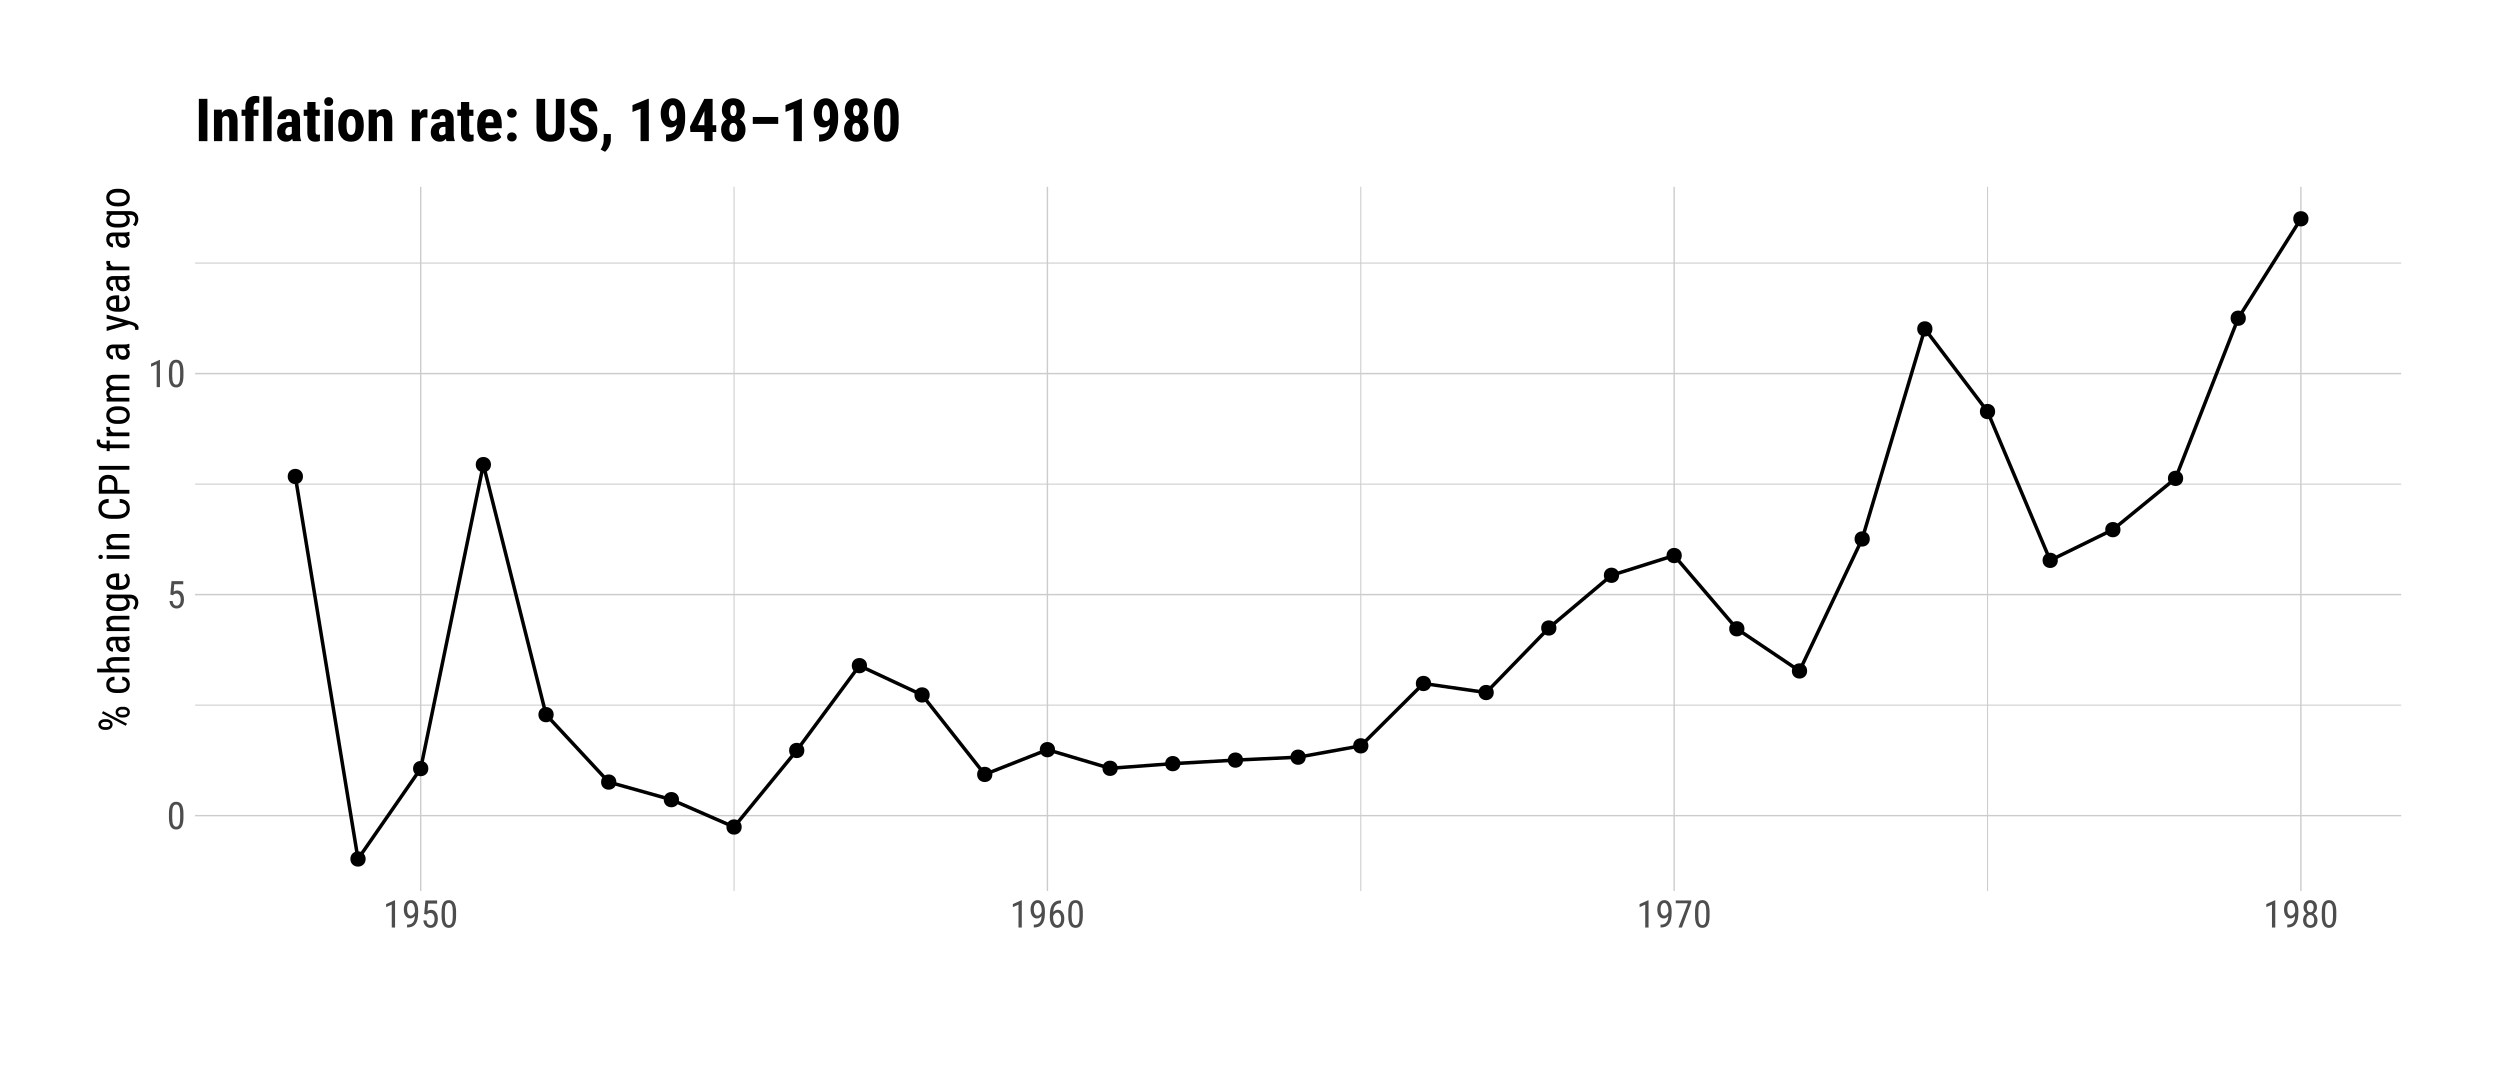 <?xml version="1.0" encoding="UTF-8"?>
<svg xmlns="http://www.w3.org/2000/svg" xmlns:xlink="http://www.w3.org/1999/xlink" width="756pt" height="324pt" viewBox="0 0 756 324" version="1.1">
<defs>
<g>
<symbol overflow="visible" id="glyph0-0">
<path style="stroke:none;" d="M 3.922 0 L 0.578 0 L 0.578 -8.172 L 3.922 -8.172 Z M 3.672 -0.484 L 3.672 -7.688 L 2.375 -4.094 Z M 0.844 -7.641 L 0.844 -0.531 L 2.109 -4.094 Z M 1.031 -0.297 L 3.453 -0.297 L 2.234 -3.703 Z M 2.234 -4.469 L 3.453 -7.875 L 1.031 -7.875 Z M 2.234 -4.469 "/>
</symbol>
<symbol overflow="visible" id="glyph0-1">
<path style="stroke:none;" d="M 5.031 -3.484 C 5.031 -2.273 4.852 -1.375 4.5 -0.781 C 4.145 -0.188 3.594 0.109 2.844 0.109 C 2.113 0.109 1.566 -0.176 1.203 -0.75 C 0.848 -1.32 0.66 -2.18 0.641 -3.328 L 0.641 -4.734 C 0.641 -5.93 0.816 -6.82 1.172 -7.406 C 1.523 -7.988 2.078 -8.281 2.828 -8.281 C 3.566 -8.281 4.113 -8 4.469 -7.438 C 4.82 -6.883 5.008 -6.047 5.031 -4.922 Z M 4.031 -4.906 C 4.031 -5.77 3.93 -6.406 3.734 -6.812 C 3.547 -7.227 3.242 -7.438 2.828 -7.438 C 2.422 -7.438 2.117 -7.234 1.922 -6.828 C 1.734 -6.43 1.641 -5.828 1.641 -5.016 L 1.641 -3.328 C 1.641 -2.461 1.738 -1.812 1.938 -1.375 C 2.133 -0.945 2.438 -0.734 2.844 -0.734 C 3.25 -0.734 3.547 -0.938 3.734 -1.344 C 3.922 -1.75 4.02 -2.375 4.031 -3.219 Z M 4.031 -4.906 "/>
</symbol>
<symbol overflow="visible" id="glyph0-2">
<path style="stroke:none;" d="M 1.062 -4.094 L 1.422 -8.172 L 4.969 -8.172 L 4.969 -7.219 L 2.25 -7.219 L 2.062 -4.984 C 2.395 -5.223 2.758 -5.344 3.156 -5.344 C 3.789 -5.344 4.285 -5.094 4.641 -4.594 C 5.004 -4.102 5.188 -3.441 5.188 -2.609 C 5.188 -1.766 4.988 -1.098 4.594 -0.609 C 4.207 -0.129 3.664 0.109 2.969 0.109 C 2.363 0.109 1.867 -0.086 1.484 -0.484 C 1.098 -0.891 0.875 -1.445 0.812 -2.156 L 1.75 -2.156 C 1.801 -1.688 1.93 -1.332 2.141 -1.094 C 2.359 -0.852 2.633 -0.734 2.969 -0.734 C 3.352 -0.734 3.656 -0.898 3.875 -1.234 C 4.094 -1.566 4.203 -2.02 4.203 -2.594 C 4.203 -3.125 4.082 -3.555 3.844 -3.891 C 3.613 -4.234 3.301 -4.406 2.906 -4.406 C 2.582 -4.406 2.316 -4.32 2.109 -4.156 L 1.859 -3.891 Z M 1.062 -4.094 "/>
</symbol>
<symbol overflow="visible" id="glyph0-3">
<path style="stroke:none;" d="M 3.609 0 L 2.609 0 L 2.609 -6.922 L 0.906 -6.156 L 0.906 -7.094 L 3.453 -8.219 L 3.609 -8.219 Z M 3.609 0 "/>
</symbol>
<symbol overflow="visible" id="glyph0-4">
<path style="stroke:none;" d="M 3.922 -3.5 C 3.523 -2.988 3.062 -2.734 2.531 -2.734 C 1.938 -2.734 1.461 -2.984 1.109 -3.484 C 0.754 -3.984 0.578 -4.641 0.578 -5.453 C 0.578 -6.305 0.77 -6.988 1.156 -7.5 C 1.539 -8.02 2.066 -8.281 2.734 -8.281 C 3.422 -8.281 3.957 -7.984 4.344 -7.391 C 4.727 -6.797 4.922 -5.969 4.922 -4.906 L 4.922 -4.609 C 4.922 -3.703 4.852 -2.969 4.719 -2.406 C 4.582 -1.844 4.379 -1.391 4.109 -1.047 C 3.848 -0.703 3.508 -0.441 3.094 -0.266 C 2.688 -0.086 2.176 0 1.562 0 L 1.562 -0.875 L 1.734 -0.875 C 2.43 -0.883 2.961 -1.098 3.328 -1.516 C 3.691 -1.93 3.891 -2.594 3.922 -3.5 Z M 2.703 -3.594 C 2.941 -3.594 3.176 -3.691 3.406 -3.891 C 3.633 -4.086 3.812 -4.352 3.938 -4.688 L 3.938 -5.125 C 3.938 -5.801 3.816 -6.352 3.578 -6.781 C 3.348 -7.207 3.066 -7.422 2.734 -7.422 C 2.367 -7.422 2.082 -7.242 1.875 -6.891 C 1.664 -6.535 1.562 -6.078 1.562 -5.516 C 1.562 -4.953 1.66 -4.488 1.859 -4.125 C 2.066 -3.77 2.348 -3.594 2.703 -3.594 Z M 2.703 -3.594 "/>
</symbol>
<symbol overflow="visible" id="glyph0-5">
<path style="stroke:none;" d="M 4.109 -8.188 L 4.109 -7.297 L 3.953 -7.297 C 3.285 -7.285 2.766 -7.062 2.391 -6.625 C 2.023 -6.195 1.812 -5.547 1.75 -4.672 C 2.113 -5.129 2.578 -5.359 3.141 -5.359 C 3.742 -5.359 4.223 -5.109 4.578 -4.609 C 4.93 -4.117 5.109 -3.473 5.109 -2.672 C 5.109 -1.805 4.91 -1.125 4.516 -0.625 C 4.129 -0.133 3.609 0.109 2.953 0.109 C 2.285 0.109 1.75 -0.18 1.344 -0.766 C 0.938 -1.359 0.734 -2.141 0.734 -3.109 L 0.734 -3.516 C 0.734 -4.629 0.852 -5.52 1.094 -6.188 C 1.344 -6.852 1.703 -7.348 2.172 -7.672 C 2.648 -8.004 3.242 -8.176 3.953 -8.188 Z M 2.969 -4.5 C 2.707 -4.5 2.461 -4.395 2.234 -4.188 C 2.004 -3.977 1.836 -3.719 1.734 -3.406 L 1.734 -3 C 1.734 -2.332 1.848 -1.789 2.078 -1.375 C 2.316 -0.957 2.609 -0.75 2.953 -0.75 C 3.316 -0.75 3.602 -0.922 3.812 -1.266 C 4.031 -1.609 4.141 -2.055 4.141 -2.609 C 4.141 -3.172 4.031 -3.625 3.812 -3.969 C 3.602 -4.32 3.32 -4.5 2.969 -4.5 Z M 2.969 -4.5 "/>
</symbol>
<symbol overflow="visible" id="glyph0-6">
<path style="stroke:none;" d="M 5.172 -7.594 L 2.359 0 L 1.312 0 L 4.125 -7.328 L 0.484 -7.328 L 0.484 -8.172 L 5.172 -8.172 Z M 5.172 -7.594 "/>
</symbol>
<symbol overflow="visible" id="glyph0-7">
<path style="stroke:none;" d="M 4.859 -6.047 C 4.859 -5.641 4.766 -5.273 4.578 -4.953 C 4.398 -4.629 4.16 -4.379 3.859 -4.203 C 4.223 -4.016 4.504 -3.742 4.703 -3.391 C 4.91 -3.047 5.016 -2.648 5.016 -2.203 C 5.016 -1.504 4.816 -0.941 4.422 -0.516 C 4.023 -0.098 3.492 0.109 2.828 0.109 C 2.172 0.109 1.645 -0.098 1.25 -0.516 C 0.852 -0.941 0.656 -1.504 0.656 -2.203 C 0.656 -2.648 0.754 -3.051 0.953 -3.406 C 1.16 -3.758 1.441 -4.031 1.797 -4.219 C 1.484 -4.395 1.238 -4.641 1.062 -4.953 C 0.883 -5.273 0.797 -5.641 0.797 -6.047 C 0.797 -6.734 0.984 -7.273 1.359 -7.672 C 1.734 -8.078 2.223 -8.281 2.828 -8.281 C 3.441 -8.281 3.93 -8.082 4.297 -7.688 C 4.672 -7.289 4.859 -6.742 4.859 -6.047 Z M 4.031 -2.234 C 4.031 -2.703 3.914 -3.078 3.688 -3.359 C 3.469 -3.641 3.18 -3.781 2.828 -3.781 C 2.461 -3.781 2.172 -3.633 1.953 -3.344 C 1.742 -3.062 1.641 -2.691 1.641 -2.234 C 1.641 -1.754 1.742 -1.383 1.953 -1.125 C 2.16 -0.863 2.453 -0.734 2.828 -0.734 C 3.211 -0.734 3.508 -0.863 3.719 -1.125 C 3.926 -1.383 4.031 -1.754 4.031 -2.234 Z M 3.875 -6.031 C 3.875 -6.445 3.773 -6.785 3.578 -7.047 C 3.391 -7.305 3.141 -7.438 2.828 -7.438 C 2.516 -7.438 2.266 -7.305 2.078 -7.047 C 1.891 -6.785 1.797 -6.445 1.797 -6.031 C 1.797 -5.602 1.891 -5.258 2.078 -5 C 2.273 -4.75 2.523 -4.625 2.828 -4.625 C 3.148 -4.625 3.406 -4.75 3.594 -5 C 3.781 -5.258 3.875 -5.602 3.875 -6.031 Z M 3.875 -6.031 "/>
</symbol>
<symbol overflow="visible" id="glyph1-0">
<path style="stroke:none;" d="M 0 -4.438 L 0 -0.656 L -9.25 -0.656 L -9.25 -4.438 Z M -0.547 -4.141 L -8.703 -4.141 L -4.625 -2.688 Z M -8.641 -0.953 L -0.594 -0.953 L -4.625 -2.375 Z M -0.344 -1.156 L -0.344 -3.906 L -4.188 -2.531 Z M -5.047 -2.531 L -8.906 -3.906 L -8.906 -1.156 Z M -5.047 -2.531 "/>
</symbol>
<symbol overflow="visible" id="glyph1-1">
<path style="stroke:none;" d="M -7.469 -0.672 C -8.02 -0.672 -8.473 -0.82 -8.828 -1.125 C -9.191 -1.426 -9.375 -1.816 -9.375 -2.297 C -9.375 -2.766 -9.195 -3.148 -8.844 -3.453 C -8.488 -3.754 -8.02 -3.906 -7.438 -3.906 L -6.969 -3.906 C -6.414 -3.906 -5.961 -3.754 -5.609 -3.453 C -5.254 -3.16 -5.078 -2.773 -5.078 -2.297 C -5.078 -1.828 -5.254 -1.438 -5.609 -1.125 C -5.961 -0.82 -6.43 -0.672 -7.016 -0.672 Z M -6.969 -1.5 C -6.633 -1.5 -6.363 -1.57 -6.156 -1.719 C -5.945 -1.863 -5.844 -2.055 -5.844 -2.297 C -5.844 -2.535 -5.941 -2.727 -6.141 -2.875 C -6.348 -3.02 -6.633 -3.094 -7 -3.094 L -7.469 -3.094 C -7.812 -3.094 -8.086 -3.016 -8.297 -2.859 C -8.504 -2.711 -8.609 -2.523 -8.609 -2.297 C -8.609 -2.055 -8.5 -1.863 -8.281 -1.719 C -8.07 -1.57 -7.797 -1.5 -7.453 -1.5 Z M -2.266 -4.406 C -2.816 -4.406 -3.27 -4.555 -3.625 -4.859 C -3.988 -5.16 -4.172 -5.547 -4.172 -6.016 C -4.172 -6.492 -3.992 -6.883 -3.641 -7.188 C -3.285 -7.5 -2.812 -7.656 -2.219 -7.656 L -1.766 -7.656 C -1.211 -7.656 -0.754 -7.5 -0.391 -7.188 C -0.035 -6.883 0.141 -6.5 0.141 -6.031 C 0.141 -5.562 -0.035 -5.172 -0.391 -4.859 C -0.754 -4.555 -1.223 -4.406 -1.797 -4.406 Z M -1.766 -5.234 C -1.422 -5.234 -1.145 -5.305 -0.938 -5.453 C -0.727 -5.598 -0.625 -5.789 -0.625 -6.031 C -0.625 -6.27 -0.727 -6.461 -0.938 -6.609 C -1.156 -6.754 -1.441 -6.828 -1.797 -6.828 L -2.266 -6.828 C -2.609 -6.828 -2.883 -6.75 -3.094 -6.594 C -3.301 -6.445 -3.406 -6.258 -3.406 -6.031 C -3.406 -5.789 -3.301 -5.598 -3.094 -5.453 C -2.883 -5.305 -2.602 -5.234 -2.25 -5.234 Z M -0.703 -2.531 L -1.125 -1.922 L -8.344 -5.703 L -7.922 -6.328 Z M -0.703 -2.531 "/>
</symbol>
<symbol overflow="visible" id="glyph1-2">
<path style="stroke:none;" d=""/>
</symbol>
<symbol overflow="visible" id="glyph1-3">
<path style="stroke:none;" d="M -0.828 -3.219 C -0.828 -3.594 -0.941 -3.891 -1.172 -4.109 C -1.41 -4.336 -1.742 -4.461 -2.172 -4.484 L -2.172 -5.547 C -1.504 -5.523 -0.953 -5.289 -0.516 -4.844 C -0.086 -4.406 0.125 -3.863 0.125 -3.219 C 0.125 -2.375 -0.141 -1.727 -0.672 -1.281 C -1.211 -0.832 -2.008 -0.609 -3.062 -0.609 L -3.828 -0.609 C -4.859 -0.609 -5.645 -0.828 -6.188 -1.266 C -6.727 -1.711 -7 -2.363 -7 -3.219 C -7 -3.914 -6.773 -4.473 -6.328 -4.891 C -5.879 -5.305 -5.27 -5.523 -4.5 -5.547 L -4.5 -4.484 C -5.008 -4.461 -5.391 -4.344 -5.641 -4.125 C -5.898 -3.906 -6.031 -3.602 -6.031 -3.219 C -6.031 -2.719 -5.863 -2.348 -5.531 -2.109 C -5.207 -1.867 -4.672 -1.742 -3.922 -1.734 L -3.047 -1.734 C -2.234 -1.734 -1.66 -1.852 -1.328 -2.094 C -0.992 -2.332 -0.828 -2.707 -0.828 -3.219 Z M -0.828 -3.219 "/>
</symbol>
<symbol overflow="visible" id="glyph1-4">
<path style="stroke:none;" d="M -6.156 -1.969 C -6.719 -2.395 -7 -2.938 -7 -3.594 C -7 -4.812 -6.188 -5.43 -4.562 -5.453 L 0 -5.453 L 0 -4.328 L -4.516 -4.328 C -5.047 -4.328 -5.426 -4.238 -5.656 -4.062 C -5.883 -3.883 -6 -3.613 -6 -3.25 C -6 -2.969 -5.906 -2.719 -5.719 -2.5 C -5.531 -2.281 -5.285 -2.102 -4.984 -1.969 L 0 -1.969 L 0 -0.844 L -9.75 -0.844 L -9.75 -1.969 Z M -6.156 -1.969 "/>
</symbol>
<symbol overflow="visible" id="glyph1-5">
<path style="stroke:none;" d="M 0 -4.375 C -0.145 -4.301 -0.395 -4.254 -0.75 -4.234 C -0.164 -3.828 0.125 -3.316 0.125 -2.703 C 0.125 -2.078 -0.047 -1.586 -0.391 -1.234 C -0.742 -0.891 -1.238 -0.719 -1.875 -0.719 C -2.57 -0.719 -3.125 -0.953 -3.531 -1.422 C -3.945 -1.898 -4.16 -2.555 -4.172 -3.391 L -4.172 -4.203 L -4.891 -4.203 C -5.305 -4.203 -5.598 -4.109 -5.766 -3.922 C -5.941 -3.742 -6.031 -3.473 -6.031 -3.109 C -6.031 -2.766 -5.926 -2.488 -5.719 -2.281 C -5.52 -2.07 -5.27 -1.969 -4.969 -1.969 L -4.969 -0.844 C -5.312 -0.844 -5.645 -0.941 -5.969 -1.141 C -6.289 -1.348 -6.539 -1.629 -6.719 -1.984 C -6.906 -2.336 -7 -2.727 -7 -3.156 C -7 -3.863 -6.82 -4.398 -6.469 -4.766 C -6.125 -5.129 -5.613 -5.316 -4.938 -5.328 L -1.484 -5.328 C -0.953 -5.328 -0.492 -5.398 -0.109 -5.547 L 0 -5.547 Z M -0.891 -2.875 C -0.891 -3.145 -0.969 -3.406 -1.125 -3.656 C -1.281 -3.906 -1.469 -4.086 -1.688 -4.203 L -3.328 -4.203 L -3.328 -3.578 C -3.316 -3.047 -3.195 -2.625 -2.969 -2.312 C -2.738 -2 -2.414 -1.844 -2 -1.844 C -1.613 -1.844 -1.332 -1.922 -1.156 -2.078 C -0.977 -2.234 -0.891 -2.5 -0.891 -2.875 Z M -0.891 -2.875 "/>
</symbol>
<symbol overflow="visible" id="glyph1-6">
<path style="stroke:none;" d="M -6.875 -1.891 L -6.125 -1.938 C -6.707 -2.363 -7 -2.914 -7 -3.594 C -7 -4.812 -6.188 -5.43 -4.562 -5.453 L 0 -5.453 L 0 -4.328 L -4.516 -4.328 C -5.047 -4.328 -5.426 -4.238 -5.656 -4.062 C -5.883 -3.883 -6 -3.613 -6 -3.25 C -6 -2.969 -5.906 -2.719 -5.719 -2.5 C -5.531 -2.281 -5.285 -2.102 -4.984 -1.969 L 0 -1.969 L 0 -0.844 L -6.875 -0.844 Z M -6.875 -1.891 "/>
</symbol>
<symbol overflow="visible" id="glyph1-7">
<path style="stroke:none;" d="M -3.75 -0.609 C -4.812 -0.609 -5.617 -0.801 -6.172 -1.188 C -6.723 -1.582 -7 -2.156 -7 -2.906 C -7 -3.602 -6.695 -4.133 -6.094 -4.5 L -6.875 -4.562 L -6.875 -5.578 L 0.062 -5.578 C 0.914 -5.578 1.566 -5.359 2.016 -4.922 C 2.473 -4.484 2.703 -3.875 2.703 -3.094 C 2.703 -2.758 2.617 -2.379 2.453 -1.953 C 2.285 -1.535 2.078 -1.223 1.828 -1.016 L 1.062 -1.469 C 1.52 -1.938 1.75 -2.453 1.75 -3.016 C 1.75 -3.941 1.238 -4.422 0.219 -4.453 L -0.672 -4.453 C -0.141 -4.086 0.125 -3.57 0.125 -2.906 C 0.125 -2.188 -0.141 -1.629 -0.672 -1.234 C -1.211 -0.836 -1.984 -0.629 -2.984 -0.609 Z M -3.109 -1.734 C -2.336 -1.734 -1.77 -1.848 -1.406 -2.078 C -1.039 -2.305 -0.859 -2.676 -0.859 -3.188 C -0.859 -3.75 -1.145 -4.172 -1.719 -4.453 L -5.156 -4.453 C -5.719 -4.16 -6 -3.742 -6 -3.203 C -6 -2.691 -5.816 -2.32 -5.453 -2.094 C -5.086 -1.863 -4.535 -1.742 -3.797 -1.734 Z M -3.109 -1.734 "/>
</symbol>
<symbol overflow="visible" id="glyph1-8">
<path style="stroke:none;" d="M 0.125 -3.297 C 0.125 -2.441 -0.129 -1.785 -0.641 -1.328 C -1.148 -0.867 -1.895 -0.633 -2.875 -0.625 L -3.719 -0.625 C -4.738 -0.625 -5.539 -0.848 -6.125 -1.297 C -6.707 -1.742 -7 -2.367 -7 -3.172 C -7 -3.973 -6.738 -4.57 -6.219 -4.969 C -5.707 -5.363 -4.91 -5.566 -3.828 -5.578 L -3.094 -5.578 L -3.094 -1.75 L -2.938 -1.75 C -2.195 -1.75 -1.66 -1.883 -1.328 -2.156 C -0.992 -2.438 -0.828 -2.836 -0.828 -3.359 C -0.828 -3.691 -0.891 -3.984 -1.016 -4.234 C -1.141 -4.484 -1.336 -4.719 -1.609 -4.938 L -0.906 -5.516 C -0.219 -5.035 0.125 -4.297 0.125 -3.297 Z M -6.031 -3.172 C -6.031 -2.703 -5.867 -2.352 -5.547 -2.125 C -5.234 -1.906 -4.738 -1.781 -4.062 -1.75 L -4.062 -4.453 L -4.219 -4.453 C -4.863 -4.422 -5.328 -4.301 -5.609 -4.094 C -5.891 -3.895 -6.031 -3.586 -6.031 -3.172 Z M -6.031 -3.172 "/>
</symbol>
<symbol overflow="visible" id="glyph1-9">
<path style="stroke:none;" d="M 0 -2.047 L 0 -0.922 L -6.875 -0.922 L -6.875 -2.047 Z M -8.688 -2.141 C -8.5 -2.141 -8.344 -2.086 -8.219 -1.984 C -8.094 -1.879 -8.031 -1.719 -8.031 -1.5 C -8.031 -1.289 -8.094 -1.129 -8.219 -1.016 C -8.344 -0.91 -8.5 -0.859 -8.688 -0.859 C -8.875 -0.859 -9.035 -0.91 -9.172 -1.016 C -9.305 -1.129 -9.375 -1.289 -9.375 -1.5 C -9.375 -1.707 -9.305 -1.863 -9.172 -1.969 C -9.035 -2.082 -8.875 -2.141 -8.688 -2.141 Z M -8.688 -2.141 "/>
</symbol>
<symbol overflow="visible" id="glyph1-10">
<path style="stroke:none;" d="M -2.938 -6.797 C -1.945 -6.742 -1.188 -6.461 -0.656 -5.953 C -0.133 -5.453 0.125 -4.738 0.125 -3.812 C 0.125 -2.883 -0.223 -2.145 -0.922 -1.594 C -1.629 -1.051 -2.586 -0.781 -3.797 -0.781 L -5.469 -0.781 C -6.676 -0.781 -7.629 -1.062 -8.328 -1.625 C -9.023 -2.188 -9.375 -2.953 -9.375 -3.922 C -9.375 -4.816 -9.102 -5.508 -8.562 -6 C -8.031 -6.488 -7.266 -6.754 -6.266 -6.797 L -6.266 -5.625 C -7.023 -5.57 -7.562 -5.41 -7.875 -5.141 C -8.195 -4.867 -8.359 -4.461 -8.359 -3.922 C -8.359 -3.297 -8.113 -2.812 -7.625 -2.469 C -7.133 -2.133 -6.41 -1.969 -5.453 -1.969 L -3.766 -1.969 C -2.828 -1.969 -2.109 -2.125 -1.609 -2.438 C -1.109 -2.75 -0.859 -3.207 -0.859 -3.812 C -0.859 -4.414 -1.008 -4.848 -1.312 -5.109 C -1.613 -5.379 -2.156 -5.551 -2.938 -5.625 Z M -2.938 -6.797 "/>
</symbol>
<symbol overflow="visible" id="glyph1-11">
<path style="stroke:none;" d="M -3.625 -2.156 L 0 -2.156 L 0 -1 L -9.25 -1 L -9.25 -3.938 C -9.25 -4.801 -8.988 -5.477 -8.469 -5.969 C -7.957 -6.457 -7.273 -6.703 -6.422 -6.703 C -5.523 -6.703 -4.836 -6.469 -4.359 -6 C -3.879 -5.531 -3.633 -4.875 -3.625 -4.031 Z M -4.609 -2.156 L -4.609 -3.938 C -4.609 -4.457 -4.766 -4.852 -5.078 -5.125 C -5.391 -5.406 -5.832 -5.547 -6.406 -5.547 C -6.957 -5.547 -7.398 -5.398 -7.734 -5.109 C -8.066 -4.828 -8.234 -4.441 -8.234 -3.953 L -8.234 -2.156 Z M -4.609 -2.156 "/>
</symbol>
<symbol overflow="visible" id="glyph1-12">
<path style="stroke:none;" d="M 0 -2.203 L 0 -1.047 L -9.25 -1.047 L -9.25 -2.203 Z M 0 -2.203 "/>
</symbol>
<symbol overflow="visible" id="glyph1-13">
<path style="stroke:none;" d="M 0 -1.328 L -5.953 -1.328 L -5.953 -0.438 L -6.875 -0.438 L -6.875 -1.328 L -7.656 -1.328 C -8.352 -1.348 -8.898 -1.523 -9.297 -1.859 C -9.691 -2.203 -9.891 -2.688 -9.891 -3.312 C -9.891 -3.531 -9.852 -3.754 -9.781 -3.984 L -8.828 -3.922 C -8.859 -3.766 -8.875 -3.598 -8.875 -3.422 C -8.875 -2.773 -8.422 -2.453 -7.516 -2.453 L -6.875 -2.453 L -6.875 -3.625 L -5.953 -3.625 L -5.953 -2.453 L 0 -2.453 Z M 0 -1.328 "/>
</symbol>
<symbol overflow="visible" id="glyph1-14">
<path style="stroke:none;" d="M -5.812 -3.672 C -5.844 -3.516 -5.859 -3.348 -5.859 -3.172 C -5.859 -2.586 -5.539 -2.188 -4.906 -1.969 L 0 -1.969 L 0 -0.844 L -6.875 -0.844 L -6.875 -1.938 L -6.172 -1.953 C -6.723 -2.254 -7 -2.676 -7 -3.219 C -7 -3.395 -6.969 -3.547 -6.906 -3.672 Z M -5.812 -3.672 "/>
</symbol>
<symbol overflow="visible" id="glyph1-15">
<path style="stroke:none;" d="M -3.75 -0.609 C -4.75 -0.609 -5.539 -0.848 -6.125 -1.328 C -6.707 -1.816 -7 -2.457 -7 -3.25 C -7 -4.039 -6.711 -4.676 -6.141 -5.156 C -5.578 -5.645 -4.805 -5.898 -3.828 -5.922 L -3.109 -5.922 C -2.109 -5.922 -1.316 -5.676 -0.734 -5.188 C -0.16 -4.707 0.125 -4.066 0.125 -3.266 C 0.125 -2.461 -0.156 -1.82 -0.719 -1.344 C -1.281 -0.863 -2.039 -0.617 -3 -0.609 Z M -3.109 -1.734 C -2.398 -1.734 -1.844 -1.867 -1.438 -2.141 C -1.031 -2.422 -0.828 -2.797 -0.828 -3.266 C -0.828 -4.254 -1.547 -4.766 -2.984 -4.797 L -3.75 -4.797 C -4.457 -4.797 -5.016 -4.656 -5.422 -4.375 C -5.828 -4.094 -6.031 -3.719 -6.031 -3.25 C -6.031 -2.789 -5.828 -2.422 -5.422 -2.141 C -5.016 -1.867 -4.461 -1.734 -3.766 -1.734 Z M -3.109 -1.734 "/>
</symbol>
<symbol overflow="visible" id="glyph1-16">
<path style="stroke:none;" d="M -6.875 -1.891 L -6.234 -1.922 C -6.742 -2.336 -7 -2.891 -7 -3.578 C -7 -4.348 -6.664 -4.883 -6 -5.188 C -6.664 -5.613 -7 -6.211 -7 -6.984 C -7 -8.254 -6.207 -8.906 -4.625 -8.938 L 0 -8.938 L 0 -7.812 L -4.516 -7.812 C -5.016 -7.812 -5.383 -7.723 -5.625 -7.547 C -5.875 -7.367 -6 -7.066 -6 -6.641 C -6 -6.305 -5.867 -6.031 -5.609 -5.812 C -5.348 -5.602 -5.016 -5.484 -4.609 -5.453 L 0 -5.453 L 0 -4.328 L -4.578 -4.328 C -5.523 -4.305 -6 -3.914 -6 -3.156 C -6 -2.594 -5.711 -2.195 -5.141 -1.969 L 0 -1.969 L 0 -0.844 L -6.875 -0.844 Z M -6.875 -1.891 "/>
</symbol>
<symbol overflow="visible" id="glyph1-17">
<path style="stroke:none;" d="M -1.859 -2.719 L -6.875 -3.969 L -6.875 -5.156 L 0.969 -2.906 C 1.562 -2.738 2.008 -2.5 2.312 -2.188 C 2.625 -1.883 2.781 -1.535 2.781 -1.141 C 2.781 -0.992 2.742 -0.801 2.672 -0.562 L 1.719 -0.562 L 1.75 -0.812 C 1.75 -1.133 1.672 -1.383 1.516 -1.562 C 1.359 -1.75 1.094 -1.898 0.719 -2.016 L -0.062 -2.234 L -6.875 -0.219 L -6.875 -1.453 Z M -1.859 -2.719 "/>
</symbol>
<symbol overflow="visible" id="glyph2-0">
<path style="stroke:none;" d="M 6.141 0 L 0.922 0 L 0.922 -12.797 L 6.141 -12.797 Z M 5.734 -0.75 L 5.734 -12.047 L 3.734 -6.406 Z M 1.312 -11.969 L 1.312 -0.828 L 3.297 -6.406 Z M 1.609 -0.469 L 5.406 -0.469 L 3.5 -5.797 Z M 3.5 -7 L 5.406 -12.328 L 1.609 -12.328 Z M 3.5 -7 "/>
</symbol>
<symbol overflow="visible" id="glyph2-1">
<path style="stroke:none;" d="M 3.734 0 L 1.141 0 L 1.141 -12.797 L 3.734 -12.797 Z M 3.734 0 "/>
</symbol>
<symbol overflow="visible" id="glyph2-2">
<path style="stroke:none;" d="M 3.188 -9.516 L 3.25 -8.562 C 3.812 -9.312 4.547 -9.688 5.453 -9.688 C 7.086 -9.688 7.93 -8.539 7.984 -6.25 L 7.984 0 L 5.484 0 L 5.484 -6.062 C 5.484 -6.602 5.398 -6.992 5.234 -7.234 C 5.078 -7.484 4.797 -7.609 4.391 -7.609 C 3.941 -7.609 3.594 -7.375 3.344 -6.906 L 3.344 0 L 0.844 0 L 0.844 -9.516 Z M 3.188 -9.516 "/>
</symbol>
<symbol overflow="visible" id="glyph2-3">
<path style="stroke:none;" d="M 1.484 0 L 1.484 -7.641 L 0.328 -7.641 L 0.328 -9.516 L 1.484 -9.516 L 1.484 -10.359 C 1.484 -11.41 1.754 -12.227 2.297 -12.812 C 2.848 -13.395 3.609 -13.688 4.578 -13.688 C 4.867 -13.688 5.242 -13.629 5.703 -13.516 L 5.688 -11.516 C 5.52 -11.578 5.316 -11.609 5.078 -11.609 C 4.336 -11.609 3.969 -11.164 3.969 -10.281 L 3.969 -9.516 L 5.453 -9.516 L 5.453 -7.641 L 3.969 -7.641 L 3.969 0 Z M 1.484 0 "/>
</symbol>
<symbol overflow="visible" id="glyph2-4">
<path style="stroke:none;" d="M 3.516 0 L 1.016 0 L 1.016 -13.5 L 3.516 -13.5 Z M 3.516 0 "/>
</symbol>
<symbol overflow="visible" id="glyph2-5">
<path style="stroke:none;" d="M 5.422 0 C 5.348 -0.145 5.281 -0.391 5.219 -0.734 C 4.77 -0.129 4.164 0.172 3.406 0.172 C 2.602 0.172 1.941 -0.086 1.422 -0.609 C 0.898 -1.141 0.641 -1.82 0.641 -2.656 C 0.641 -3.656 0.957 -4.426 1.594 -4.969 C 2.227 -5.52 3.141 -5.801 4.328 -5.812 L 5.094 -5.812 L 5.094 -6.578 C 5.094 -7.004 5.02 -7.305 4.875 -7.484 C 4.727 -7.66 4.516 -7.75 4.234 -7.75 C 3.609 -7.75 3.297 -7.383 3.297 -6.656 L 0.812 -6.656 C 0.812 -7.531 1.141 -8.254 1.797 -8.828 C 2.453 -9.398 3.285 -9.688 4.297 -9.688 C 5.336 -9.688 6.145 -9.414 6.719 -8.875 C 7.289 -8.332 7.578 -7.555 7.578 -6.547 L 7.578 -2.078 C 7.586 -1.254 7.703 -0.613 7.922 -0.156 L 7.922 0 Z M 3.953 -1.781 C 4.234 -1.781 4.469 -1.832 4.656 -1.938 C 4.852 -2.051 5 -2.188 5.094 -2.344 L 5.094 -4.312 L 4.484 -4.312 C 4.066 -4.312 3.734 -4.176 3.484 -3.906 C 3.242 -3.633 3.125 -3.273 3.125 -2.828 C 3.125 -2.129 3.398 -1.781 3.953 -1.781 Z M 3.953 -1.781 "/>
</symbol>
<symbol overflow="visible" id="glyph2-6">
<path style="stroke:none;" d="M 3.797 -11.844 L 3.797 -9.516 L 5.078 -9.516 L 5.078 -7.641 L 3.797 -7.641 L 3.797 -2.922 C 3.797 -2.547 3.848 -2.285 3.953 -2.141 C 4.055 -2.004 4.254 -1.938 4.547 -1.938 C 4.785 -1.938 4.984 -1.957 5.141 -2 L 5.109 -0.062 C 4.691 0.094 4.238 0.172 3.75 0.172 C 2.145 0.172 1.332 -0.742 1.312 -2.578 L 1.312 -7.641 L 0.219 -7.641 L 0.219 -9.516 L 1.312 -9.516 L 1.312 -11.844 Z M 3.797 -11.844 "/>
</symbol>
<symbol overflow="visible" id="glyph2-7">
<path style="stroke:none;" d="M 3.516 0 L 1.016 0 L 1.016 -9.516 L 3.516 -9.516 Z M 0.906 -11.969 C 0.906 -12.352 1.023 -12.672 1.266 -12.922 C 1.516 -13.172 1.844 -13.297 2.25 -13.297 C 2.664 -13.297 2.992 -13.172 3.234 -12.922 C 3.484 -12.672 3.609 -12.352 3.609 -11.969 C 3.609 -11.594 3.488 -11.273 3.25 -11.016 C 3.008 -10.766 2.68 -10.641 2.266 -10.641 C 1.848 -10.641 1.516 -10.766 1.266 -11.016 C 1.023 -11.273 0.906 -11.594 0.906 -11.969 Z M 0.906 -11.969 "/>
</symbol>
<symbol overflow="visible" id="glyph2-8">
<path style="stroke:none;" d="M 0.609 -5.062 C 0.609 -6.5 0.945 -7.629 1.625 -8.453 C 2.312 -9.273 3.254 -9.688 4.453 -9.688 C 5.672 -9.688 6.617 -9.273 7.297 -8.453 C 7.973 -7.629 8.312 -6.492 8.312 -5.047 L 8.312 -4.438 C 8.312 -2.988 7.973 -1.859 7.297 -1.047 C 6.629 -0.234 5.688 0.172 4.469 0.172 C 3.25 0.172 2.301 -0.234 1.625 -1.047 C 0.945 -1.867 0.609 -3.004 0.609 -4.453 Z M 3.109 -4.438 C 3.109 -2.738 3.562 -1.891 4.469 -1.891 C 5.312 -1.891 5.766 -2.598 5.828 -4.016 L 5.844 -5.062 C 5.844 -5.926 5.719 -6.566 5.469 -6.984 C 5.227 -7.41 4.891 -7.625 4.453 -7.625 C 4.035 -7.625 3.707 -7.41 3.469 -6.984 C 3.227 -6.566 3.109 -5.926 3.109 -5.062 Z M 3.109 -4.438 "/>
</symbol>
<symbol overflow="visible" id="glyph2-9">
<path style="stroke:none;" d=""/>
</symbol>
<symbol overflow="visible" id="glyph2-10">
<path style="stroke:none;" d="M 5.594 -7.109 L 4.766 -7.188 C 4.086 -7.188 3.629 -6.883 3.391 -6.281 L 3.391 0 L 0.891 0 L 0.891 -9.516 L 3.25 -9.516 L 3.312 -8.484 C 3.707 -9.285 4.25 -9.688 4.938 -9.688 C 5.219 -9.688 5.445 -9.648 5.625 -9.578 Z M 5.594 -7.109 "/>
</symbol>
<symbol overflow="visible" id="glyph2-11">
<path style="stroke:none;" d="M 4.75 0.172 C 3.469 0.172 2.469 -0.207 1.75 -0.969 C 1.039 -1.727 0.688 -2.816 0.688 -4.234 L 0.688 -5 C 0.688 -6.5 1.016 -7.656 1.672 -8.469 C 2.328 -9.281 3.266 -9.688 4.484 -9.688 C 5.68 -9.688 6.582 -9.301 7.188 -8.531 C 7.789 -7.77 8.098 -6.641 8.109 -5.141 L 8.109 -3.922 L 3.172 -3.922 C 3.203 -3.211 3.352 -2.695 3.625 -2.375 C 3.906 -2.051 4.332 -1.891 4.906 -1.891 C 5.738 -1.891 6.43 -2.176 6.984 -2.75 L 7.969 -1.234 C 7.656 -0.816 7.207 -0.477 6.625 -0.219 C 6.051 0.039 5.426 0.172 4.75 0.172 Z M 3.188 -5.656 L 5.672 -5.656 L 5.672 -5.891 C 5.66 -6.453 5.566 -6.879 5.391 -7.172 C 5.211 -7.473 4.906 -7.625 4.469 -7.625 C 4.039 -7.625 3.727 -7.469 3.531 -7.156 C 3.332 -6.844 3.219 -6.344 3.188 -5.656 Z M 3.188 -5.656 "/>
</symbol>
<symbol overflow="visible" id="glyph2-12">
<path style="stroke:none;" d="M 1.125 -1.266 C 1.125 -1.66 1.254 -1.988 1.516 -2.25 C 1.785 -2.508 2.133 -2.641 2.562 -2.641 C 2.977 -2.641 3.32 -2.508 3.594 -2.25 C 3.875 -2 4.016 -1.672 4.016 -1.266 C 4.016 -0.859 3.875 -0.531 3.594 -0.281 C 3.32 -0.031 2.977 0.094 2.562 0.094 C 2.145 0.094 1.801 -0.031 1.531 -0.281 C 1.258 -0.531 1.125 -0.859 1.125 -1.266 Z M 1.125 -8.453 C 1.125 -8.848 1.254 -9.176 1.516 -9.438 C 1.785 -9.695 2.133 -9.828 2.562 -9.828 C 2.977 -9.828 3.32 -9.695 3.594 -9.438 C 3.875 -9.188 4.016 -8.859 4.016 -8.453 C 4.016 -8.047 3.875 -7.719 3.594 -7.469 C 3.32 -7.219 2.977 -7.094 2.562 -7.094 C 2.145 -7.094 1.801 -7.219 1.531 -7.469 C 1.258 -7.719 1.125 -8.047 1.125 -8.453 Z M 1.125 -8.453 "/>
</symbol>
<symbol overflow="visible" id="glyph2-13">
<path style="stroke:none;" d="M 9.359 -12.797 L 9.359 -3.938 C 9.336 -2.602 8.969 -1.582 8.25 -0.875 C 7.531 -0.176 6.5 0.172 5.156 0.172 C 3.781 0.172 2.727 -0.18 2 -0.891 C 1.281 -1.609 0.922 -2.645 0.922 -4 L 0.922 -12.797 L 3.531 -12.797 L 3.531 -3.984 C 3.531 -3.266 3.645 -2.75 3.875 -2.438 C 4.113 -2.125 4.539 -1.969 5.156 -1.969 C 5.77 -1.969 6.191 -2.117 6.422 -2.422 C 6.648 -2.734 6.766 -3.242 6.766 -3.953 L 6.766 -12.797 Z M 9.359 -12.797 "/>
</symbol>
<symbol overflow="visible" id="glyph2-14">
<path style="stroke:none;" d="M 6.438 -3.359 C 6.438 -3.879 6.301 -4.27 6.031 -4.531 C 5.77 -4.801 5.285 -5.082 4.578 -5.375 C 3.297 -5.852 2.375 -6.422 1.812 -7.078 C 1.25 -7.734 0.969 -8.504 0.969 -9.391 C 0.969 -10.473 1.348 -11.336 2.109 -11.984 C 2.879 -12.641 3.852 -12.969 5.031 -12.969 C 5.812 -12.969 6.508 -12.801 7.125 -12.469 C 7.738 -12.145 8.211 -11.68 8.547 -11.078 C 8.879 -10.473 9.047 -9.785 9.047 -9.016 L 6.469 -9.016 C 6.469 -9.617 6.336 -10.078 6.078 -10.391 C 5.828 -10.703 5.461 -10.859 4.984 -10.859 C 4.535 -10.859 4.18 -10.723 3.922 -10.453 C 3.672 -10.191 3.547 -9.832 3.547 -9.375 C 3.547 -9.02 3.688 -8.703 3.969 -8.422 C 4.25 -8.141 4.75 -7.848 5.469 -7.547 C 6.719 -7.086 7.625 -6.531 8.188 -5.875 C 8.75 -5.219 9.031 -4.383 9.031 -3.375 C 9.031 -2.258 8.676 -1.391 7.969 -0.766 C 7.258 -0.141 6.297 0.172 5.078 0.172 C 4.254 0.172 3.5 0.004 2.812 -0.328 C 2.133 -0.672 1.602 -1.16 1.219 -1.797 C 0.844 -2.43 0.656 -3.176 0.656 -4.031 L 3.25 -4.031 C 3.25 -3.289 3.391 -2.754 3.672 -2.422 C 3.961 -2.086 4.43 -1.922 5.078 -1.922 C 5.984 -1.922 6.438 -2.398 6.438 -3.359 Z M 6.438 -3.359 "/>
</symbol>
<symbol overflow="visible" id="glyph2-15">
<path style="stroke:none;" d="M 1.641 3.219 L 0.312 2.531 L 0.656 1.906 C 1.031 1.219 1.223 0.52 1.234 -0.188 L 1.234 -2.156 L 3.391 -2.156 L 3.391 -0.391 C 3.379 0.223 3.219 0.863 2.906 1.531 C 2.594 2.207 2.172 2.77 1.641 3.219 Z M 1.641 3.219 "/>
</symbol>
<symbol overflow="visible" id="glyph2-16">
<path style="stroke:none;" d="M 6.312 0 L 3.812 0 L 3.812 -9.781 L 1.375 -8.828 L 1.375 -10.906 L 6.047 -12.812 L 6.312 -12.812 Z M 6.312 0 "/>
</symbol>
<symbol overflow="visible" id="glyph2-17">
<path style="stroke:none;" d="M 5.656 -4.953 C 5.133 -4.41 4.555 -4.141 3.922 -4.141 C 2.953 -4.141 2.188 -4.531 1.625 -5.312 C 1.07 -6.094 0.797 -7.141 0.797 -8.453 C 0.797 -9.297 0.953 -10.066 1.266 -10.766 C 1.578 -11.461 2.016 -12.004 2.578 -12.391 C 3.148 -12.773 3.785 -12.969 4.484 -12.969 C 5.203 -12.969 5.844 -12.754 6.406 -12.328 C 6.969 -11.898 7.406 -11.285 7.719 -10.484 C 8.031 -9.691 8.188 -8.785 8.188 -7.766 L 8.188 -6.859 C 8.188 -4.68 7.707 -2.977 6.75 -1.75 C 5.789 -0.52 4.43 0.102 2.672 0.125 L 2.422 0.125 L 2.422 -2.016 L 2.578 -2.016 C 3.555 -2.016 4.289 -2.266 4.781 -2.766 C 5.27 -3.266 5.562 -3.992 5.656 -4.953 Z M 4.562 -6.094 C 5.039 -6.094 5.422 -6.422 5.703 -7.078 L 5.703 -8.219 C 5.703 -9.051 5.586 -9.707 5.359 -10.188 C 5.129 -10.664 4.832 -10.906 4.469 -10.906 C 4.102 -10.906 3.812 -10.672 3.594 -10.203 C 3.375 -9.734 3.266 -9.156 3.266 -8.469 C 3.266 -7.727 3.379 -7.145 3.609 -6.719 C 3.836 -6.301 4.156 -6.094 4.562 -6.094 Z M 4.562 -6.094 "/>
</symbol>
<symbol overflow="visible" id="glyph2-18">
<path style="stroke:none;" d="M 7.391 -4.828 L 8.484 -4.828 L 8.484 -2.766 L 7.391 -2.766 L 7.391 0 L 4.906 0 L 4.906 -2.766 L 0.672 -2.766 L 0.547 -4.375 L 4.891 -12.797 L 7.391 -12.797 Z M 2.969 -4.828 L 4.906 -4.828 L 4.906 -9.109 L 4.859 -9.016 Z M 2.969 -4.828 "/>
</symbol>
<symbol overflow="visible" id="glyph2-19">
<path style="stroke:none;" d="M 8 -9.391 C 8 -8.773 7.867 -8.223 7.609 -7.734 C 7.348 -7.254 6.984 -6.875 6.516 -6.594 C 7.047 -6.289 7.461 -5.879 7.766 -5.359 C 8.078 -4.836 8.234 -4.219 8.234 -3.5 C 8.234 -2.363 7.906 -1.469 7.25 -0.812 C 6.594 -0.156 5.695 0.172 4.562 0.172 C 3.426 0.172 2.523 -0.156 1.859 -0.812 C 1.191 -1.469 0.859 -2.363 0.859 -3.5 C 0.859 -4.219 1.008 -4.836 1.312 -5.359 C 1.625 -5.891 2.047 -6.301 2.578 -6.594 C 2.109 -6.875 1.738 -7.254 1.469 -7.734 C 1.207 -8.223 1.078 -8.773 1.078 -9.391 C 1.078 -10.516 1.391 -11.391 2.016 -12.016 C 2.648 -12.648 3.492 -12.969 4.547 -12.969 C 5.609 -12.969 6.445 -12.648 7.062 -12.016 C 7.688 -11.379 8 -10.504 8 -9.391 Z M 4.562 -1.891 C 4.938 -1.891 5.223 -2.047 5.422 -2.359 C 5.629 -2.68 5.734 -3.125 5.734 -3.688 C 5.734 -4.258 5.625 -4.707 5.406 -5.031 C 5.195 -5.352 4.906 -5.516 4.531 -5.516 C 4.164 -5.516 3.875 -5.352 3.656 -5.031 C 3.445 -4.707 3.344 -4.258 3.344 -3.688 C 3.344 -3.125 3.445 -2.68 3.656 -2.359 C 3.875 -2.047 4.176 -1.891 4.562 -1.891 Z M 5.531 -9.266 C 5.531 -9.766 5.445 -10.16 5.281 -10.453 C 5.125 -10.754 4.879 -10.906 4.547 -10.906 C 4.223 -10.906 3.977 -10.758 3.812 -10.469 C 3.656 -10.176 3.578 -9.773 3.578 -9.266 C 3.578 -8.766 3.656 -8.359 3.812 -8.047 C 3.977 -7.734 4.223 -7.578 4.547 -7.578 C 4.879 -7.578 5.125 -7.734 5.281 -8.047 C 5.445 -8.359 5.531 -8.766 5.531 -9.266 Z M 5.531 -9.266 "/>
</symbol>
<symbol overflow="visible" id="glyph2-20">
<path style="stroke:none;" d="M 9.016 -5.219 L 1.328 -5.219 L 1.328 -7.312 L 9.016 -7.312 Z M 9.016 -5.219 "/>
</symbol>
<symbol overflow="visible" id="glyph2-21">
<path style="stroke:none;" d="M 8.266 -5.297 C 8.266 -3.523 7.941 -2.172 7.297 -1.234 C 6.66 -0.297 5.75 0.172 4.562 0.172 C 3.383 0.172 2.473 -0.281 1.828 -1.188 C 1.191 -2.102 0.859 -3.41 0.828 -5.109 L 0.828 -7.531 C 0.828 -9.289 1.145 -10.633 1.781 -11.562 C 2.426 -12.5 3.348 -12.969 4.547 -12.969 C 5.742 -12.969 6.66 -12.504 7.297 -11.578 C 7.93 -10.66 8.254 -9.344 8.266 -7.625 Z M 5.781 -7.891 C 5.781 -8.891 5.676 -9.641 5.469 -10.141 C 5.27 -10.648 4.961 -10.906 4.547 -10.906 C 3.754 -10.906 3.344 -9.984 3.312 -8.141 L 3.312 -4.953 C 3.312 -3.922 3.41 -3.148 3.609 -2.641 C 3.816 -2.141 4.133 -1.891 4.562 -1.891 C 4.969 -1.891 5.266 -2.125 5.453 -2.594 C 5.648 -3.07 5.758 -3.797 5.781 -4.766 Z M 5.781 -7.891 "/>
</symbol>
</g>
<clipPath id="clip1">
  <path d="M 58.988 213 L 726.113 213 L 726.113 214 L 58.988 214 Z M 58.988 213 "/>
</clipPath>
<clipPath id="clip2">
  <path d="M 58.988 146 L 726.113 146 L 726.113 147 L 58.988 147 Z M 58.988 146 "/>
</clipPath>
<clipPath id="clip3">
  <path d="M 58.988 79 L 726.113 79 L 726.113 80 L 58.988 80 Z M 58.988 79 "/>
</clipPath>
<clipPath id="clip4">
  <path d="M 221 56.488 L 223 56.488 L 223 269.434 L 221 269.434 Z M 221 56.488 "/>
</clipPath>
<clipPath id="clip5">
  <path d="M 411 56.488 L 412 56.488 L 412 269.434 L 411 269.434 Z M 411 56.488 "/>
</clipPath>
<clipPath id="clip6">
  <path d="M 600 56.488 L 602 56.488 L 602 269.434 L 600 269.434 Z M 600 56.488 "/>
</clipPath>
<clipPath id="clip7">
  <path d="M 58.988 246 L 726.113 246 L 726.113 247 L 58.988 247 Z M 58.988 246 "/>
</clipPath>
<clipPath id="clip8">
  <path d="M 58.988 179 L 726.113 179 L 726.113 181 L 58.988 181 Z M 58.988 179 "/>
</clipPath>
<clipPath id="clip9">
  <path d="M 58.988 112 L 726.113 112 L 726.113 114 L 58.988 114 Z M 58.988 112 "/>
</clipPath>
<clipPath id="clip10">
  <path d="M 127 56.488 L 128 56.488 L 128 269.434 L 127 269.434 Z M 127 56.488 "/>
</clipPath>
<clipPath id="clip11">
  <path d="M 316 56.488 L 317 56.488 L 317 269.434 L 316 269.434 Z M 316 56.488 "/>
</clipPath>
<clipPath id="clip12">
  <path d="M 506 56.488 L 507 56.488 L 507 269.434 L 506 269.434 Z M 506 56.488 "/>
</clipPath>
<clipPath id="clip13">
  <path d="M 695 56.488 L 697 56.488 L 697 269.434 L 695 269.434 Z M 695 56.488 "/>
</clipPath>
</defs>
<g id="surface104">
<rect x="0" y="0" width="756" height="324" style="fill:rgb(100%,100%,100%);fill-opacity:1;stroke:none;"/>
<g clip-path="url(#clip1)" clip-rule="nonzero">
<path style="fill:none;stroke-width:0.32;stroke-linecap:butt;stroke-linejoin:round;stroke:rgb(80%,80%,80%);stroke-opacity:1;stroke-miterlimit:10;" d="M 58.988 213.227 L 726.113 213.227 "/>
</g>
<g clip-path="url(#clip2)" clip-rule="nonzero">
<path style="fill:none;stroke-width:0.32;stroke-linecap:butt;stroke-linejoin:round;stroke:rgb(80%,80%,80%);stroke-opacity:1;stroke-miterlimit:10;" d="M 58.988 146.395 L 726.113 146.395 "/>
</g>
<g clip-path="url(#clip3)" clip-rule="nonzero">
<path style="fill:none;stroke-width:0.32;stroke-linecap:butt;stroke-linejoin:round;stroke:rgb(80%,80%,80%);stroke-opacity:1;stroke-miterlimit:10;" d="M 58.988 79.559 L 726.113 79.559 "/>
</g>
<g clip-path="url(#clip4)" clip-rule="nonzero">
<path style="fill:none;stroke-width:0.32;stroke-linecap:butt;stroke-linejoin:round;stroke:rgb(80%,80%,80%);stroke-opacity:1;stroke-miterlimit:10;" d="M 221.977 269.434 L 221.977 56.488 "/>
</g>
<g clip-path="url(#clip5)" clip-rule="nonzero">
<path style="fill:none;stroke-width:0.32;stroke-linecap:butt;stroke-linejoin:round;stroke:rgb(80%,80%,80%);stroke-opacity:1;stroke-miterlimit:10;" d="M 411.5 269.434 L 411.5 56.488 "/>
</g>
<g clip-path="url(#clip6)" clip-rule="nonzero">
<path style="fill:none;stroke-width:0.32;stroke-linecap:butt;stroke-linejoin:round;stroke:rgb(80%,80%,80%);stroke-opacity:1;stroke-miterlimit:10;" d="M 601.027 269.434 L 601.027 56.488 "/>
</g>
<g clip-path="url(#clip7)" clip-rule="nonzero">
<path style="fill:none;stroke-width:0.427;stroke-linecap:butt;stroke-linejoin:round;stroke:rgb(80%,80%,80%);stroke-opacity:1;stroke-miterlimit:10;" d="M 58.988 246.645 L 726.113 246.645 "/>
</g>
<g clip-path="url(#clip8)" clip-rule="nonzero">
<path style="fill:none;stroke-width:0.427;stroke-linecap:butt;stroke-linejoin:round;stroke:rgb(80%,80%,80%);stroke-opacity:1;stroke-miterlimit:10;" d="M 58.988 179.809 L 726.113 179.809 "/>
</g>
<g clip-path="url(#clip9)" clip-rule="nonzero">
<path style="fill:none;stroke-width:0.427;stroke-linecap:butt;stroke-linejoin:round;stroke:rgb(80%,80%,80%);stroke-opacity:1;stroke-miterlimit:10;" d="M 58.988 112.977 L 726.113 112.977 "/>
</g>
<g clip-path="url(#clip10)" clip-rule="nonzero">
<path style="fill:none;stroke-width:0.427;stroke-linecap:butt;stroke-linejoin:round;stroke:rgb(80%,80%,80%);stroke-opacity:1;stroke-miterlimit:10;" d="M 127.215 269.434 L 127.215 56.488 "/>
</g>
<g clip-path="url(#clip11)" clip-rule="nonzero">
<path style="fill:none;stroke-width:0.427;stroke-linecap:butt;stroke-linejoin:round;stroke:rgb(80%,80%,80%);stroke-opacity:1;stroke-miterlimit:10;" d="M 316.738 269.434 L 316.738 56.488 "/>
</g>
<g clip-path="url(#clip12)" clip-rule="nonzero">
<path style="fill:none;stroke-width:0.427;stroke-linecap:butt;stroke-linejoin:round;stroke:rgb(80%,80%,80%);stroke-opacity:1;stroke-miterlimit:10;" d="M 506.266 269.434 L 506.266 56.488 "/>
</g>
<g clip-path="url(#clip13)" clip-rule="nonzero">
<path style="fill:none;stroke-width:0.427;stroke-linecap:butt;stroke-linejoin:round;stroke:rgb(80%,80%,80%);stroke-opacity:1;stroke-miterlimit:10;" d="M 695.789 269.434 L 695.789 56.488 "/>
</g>
<path style="fill:none;stroke-width:1.067;stroke-linecap:butt;stroke-linejoin:round;stroke:rgb(0%,0%,0%);stroke-opacity:1;stroke-miterlimit:10;" d="M 89.309 144.09 L 108.262 259.754 L 127.215 232.422 L 146.168 140.496 L 165.121 216.109 L 184.074 236.5 L 203.023 241.816 L 221.977 250.086 L 240.93 226.941 L 259.883 201.297 L 278.836 210.152 L 297.789 234.188 L 316.738 226.699 L 335.691 232.336 L 354.645 230.926 L 373.598 229.855 L 392.551 228.973 L 411.5 225.543 L 430.453 206.688 L 449.406 209.426 L 468.359 189.906 L 487.312 173.969 L 506.266 167.996 L 525.215 190.148 L 544.168 202.895 L 563.121 162.984 L 582.074 99.461 L 601.027 124.449 L 619.977 169.453 L 638.93 160.168 L 657.883 144.656 L 676.836 96.227 L 695.789 66.168 "/>
<path style="fill-rule:nonzero;fill:rgb(0%,0%,0%);fill-opacity:1;stroke-width:0.709;stroke-linecap:round;stroke-linejoin:round;stroke:rgb(0%,0%,0%);stroke-opacity:1;stroke-miterlimit:10;" d="M 91.266 144.09 C 91.266 146.695 87.355 146.695 87.355 144.09 C 87.355 141.484 91.266 141.484 91.266 144.09 "/>
<path style="fill-rule:nonzero;fill:rgb(0%,0%,0%);fill-opacity:1;stroke-width:0.709;stroke-linecap:round;stroke-linejoin:round;stroke:rgb(0%,0%,0%);stroke-opacity:1;stroke-miterlimit:10;" d="M 110.219 259.754 C 110.219 262.363 106.309 262.363 106.309 259.754 C 106.309 257.148 110.219 257.148 110.219 259.754 "/>
<path style="fill-rule:nonzero;fill:rgb(0%,0%,0%);fill-opacity:1;stroke-width:0.709;stroke-linecap:round;stroke-linejoin:round;stroke:rgb(0%,0%,0%);stroke-opacity:1;stroke-miterlimit:10;" d="M 129.172 232.422 C 129.172 235.027 125.262 235.027 125.262 232.422 C 125.262 229.816 129.172 229.816 129.172 232.422 "/>
<path style="fill-rule:nonzero;fill:rgb(0%,0%,0%);fill-opacity:1;stroke-width:0.709;stroke-linecap:round;stroke-linejoin:round;stroke:rgb(0%,0%,0%);stroke-opacity:1;stroke-miterlimit:10;" d="M 148.121 140.496 C 148.121 143.102 144.215 143.102 144.215 140.496 C 144.215 137.891 148.121 137.891 148.121 140.496 "/>
<path style="fill-rule:nonzero;fill:rgb(0%,0%,0%);fill-opacity:1;stroke-width:0.709;stroke-linecap:round;stroke-linejoin:round;stroke:rgb(0%,0%,0%);stroke-opacity:1;stroke-miterlimit:10;" d="M 167.074 216.109 C 167.074 218.715 163.164 218.715 163.164 216.109 C 163.164 213.504 167.074 213.504 167.074 216.109 "/>
<path style="fill-rule:nonzero;fill:rgb(0%,0%,0%);fill-opacity:1;stroke-width:0.709;stroke-linecap:round;stroke-linejoin:round;stroke:rgb(0%,0%,0%);stroke-opacity:1;stroke-miterlimit:10;" d="M 186.027 236.5 C 186.027 239.105 182.117 239.105 182.117 236.5 C 182.117 233.891 186.027 233.891 186.027 236.5 "/>
<path style="fill-rule:nonzero;fill:rgb(0%,0%,0%);fill-opacity:1;stroke-width:0.709;stroke-linecap:round;stroke-linejoin:round;stroke:rgb(0%,0%,0%);stroke-opacity:1;stroke-miterlimit:10;" d="M 204.98 241.816 C 204.98 244.426 201.07 244.426 201.07 241.816 C 201.07 239.211 204.98 239.211 204.98 241.816 "/>
<path style="fill-rule:nonzero;fill:rgb(0%,0%,0%);fill-opacity:1;stroke-width:0.709;stroke-linecap:round;stroke-linejoin:round;stroke:rgb(0%,0%,0%);stroke-opacity:1;stroke-miterlimit:10;" d="M 223.934 250.086 C 223.934 252.691 220.023 252.691 220.023 250.086 C 220.023 247.48 223.934 247.48 223.934 250.086 "/>
<path style="fill-rule:nonzero;fill:rgb(0%,0%,0%);fill-opacity:1;stroke-width:0.709;stroke-linecap:round;stroke-linejoin:round;stroke:rgb(0%,0%,0%);stroke-opacity:1;stroke-miterlimit:10;" d="M 242.883 226.941 C 242.883 229.547 238.977 229.547 238.977 226.941 C 238.977 224.336 242.883 224.336 242.883 226.941 "/>
<path style="fill-rule:nonzero;fill:rgb(0%,0%,0%);fill-opacity:1;stroke-width:0.709;stroke-linecap:round;stroke-linejoin:round;stroke:rgb(0%,0%,0%);stroke-opacity:1;stroke-miterlimit:10;" d="M 261.836 201.297 C 261.836 203.902 257.926 203.902 257.926 201.297 C 257.926 198.688 261.836 198.688 261.836 201.297 "/>
<path style="fill-rule:nonzero;fill:rgb(0%,0%,0%);fill-opacity:1;stroke-width:0.709;stroke-linecap:round;stroke-linejoin:round;stroke:rgb(0%,0%,0%);stroke-opacity:1;stroke-miterlimit:10;" d="M 280.789 210.152 C 280.789 212.758 276.879 212.758 276.879 210.152 C 276.879 207.547 280.789 207.547 280.789 210.152 "/>
<path style="fill-rule:nonzero;fill:rgb(0%,0%,0%);fill-opacity:1;stroke-width:0.709;stroke-linecap:round;stroke-linejoin:round;stroke:rgb(0%,0%,0%);stroke-opacity:1;stroke-miterlimit:10;" d="M 299.742 234.188 C 299.742 236.793 295.832 236.793 295.832 234.188 C 295.832 231.582 299.742 231.582 299.742 234.188 "/>
<path style="fill-rule:nonzero;fill:rgb(0%,0%,0%);fill-opacity:1;stroke-width:0.709;stroke-linecap:round;stroke-linejoin:round;stroke:rgb(0%,0%,0%);stroke-opacity:1;stroke-miterlimit:10;" d="M 318.695 226.699 C 318.695 229.305 314.785 229.305 314.785 226.699 C 314.785 224.09 318.695 224.09 318.695 226.699 "/>
<path style="fill-rule:nonzero;fill:rgb(0%,0%,0%);fill-opacity:1;stroke-width:0.709;stroke-linecap:round;stroke-linejoin:round;stroke:rgb(0%,0%,0%);stroke-opacity:1;stroke-miterlimit:10;" d="M 337.648 232.336 C 337.648 234.945 333.738 234.945 333.738 232.336 C 333.738 229.73 337.648 229.73 337.648 232.336 "/>
<path style="fill-rule:nonzero;fill:rgb(0%,0%,0%);fill-opacity:1;stroke-width:0.709;stroke-linecap:round;stroke-linejoin:round;stroke:rgb(0%,0%,0%);stroke-opacity:1;stroke-miterlimit:10;" d="M 356.598 230.926 C 356.598 233.531 352.691 233.531 352.691 230.926 C 352.691 228.316 356.598 228.316 356.598 230.926 "/>
<path style="fill-rule:nonzero;fill:rgb(0%,0%,0%);fill-opacity:1;stroke-width:0.709;stroke-linecap:round;stroke-linejoin:round;stroke:rgb(0%,0%,0%);stroke-opacity:1;stroke-miterlimit:10;" d="M 375.551 229.855 C 375.551 232.461 371.641 232.461 371.641 229.855 C 371.641 227.25 375.551 227.25 375.551 229.855 "/>
<path style="fill-rule:nonzero;fill:rgb(0%,0%,0%);fill-opacity:1;stroke-width:0.709;stroke-linecap:round;stroke-linejoin:round;stroke:rgb(0%,0%,0%);stroke-opacity:1;stroke-miterlimit:10;" d="M 394.504 228.973 C 394.504 231.578 390.594 231.578 390.594 228.973 C 390.594 226.367 394.504 226.367 394.504 228.973 "/>
<path style="fill-rule:nonzero;fill:rgb(0%,0%,0%);fill-opacity:1;stroke-width:0.709;stroke-linecap:round;stroke-linejoin:round;stroke:rgb(0%,0%,0%);stroke-opacity:1;stroke-miterlimit:10;" d="M 413.457 225.543 C 413.457 228.148 409.547 228.148 409.547 225.543 C 409.547 222.938 413.457 222.938 413.457 225.543 "/>
<path style="fill-rule:nonzero;fill:rgb(0%,0%,0%);fill-opacity:1;stroke-width:0.709;stroke-linecap:round;stroke-linejoin:round;stroke:rgb(0%,0%,0%);stroke-opacity:1;stroke-miterlimit:10;" d="M 432.41 206.688 C 432.41 209.293 428.5 209.293 428.5 206.688 C 428.5 204.078 432.41 204.078 432.41 206.688 "/>
<path style="fill-rule:nonzero;fill:rgb(0%,0%,0%);fill-opacity:1;stroke-width:0.709;stroke-linecap:round;stroke-linejoin:round;stroke:rgb(0%,0%,0%);stroke-opacity:1;stroke-miterlimit:10;" d="M 451.363 209.426 C 451.363 212.031 447.453 212.031 447.453 209.426 C 447.453 206.816 451.363 206.816 451.363 209.426 "/>
<path style="fill-rule:nonzero;fill:rgb(0%,0%,0%);fill-opacity:1;stroke-width:0.709;stroke-linecap:round;stroke-linejoin:round;stroke:rgb(0%,0%,0%);stroke-opacity:1;stroke-miterlimit:10;" d="M 470.312 189.906 C 470.312 192.512 466.402 192.512 466.402 189.906 C 466.402 187.301 470.312 187.301 470.312 189.906 "/>
<path style="fill-rule:nonzero;fill:rgb(0%,0%,0%);fill-opacity:1;stroke-width:0.709;stroke-linecap:round;stroke-linejoin:round;stroke:rgb(0%,0%,0%);stroke-opacity:1;stroke-miterlimit:10;" d="M 489.266 173.969 C 489.266 176.574 485.355 176.574 485.355 173.969 C 485.355 171.359 489.266 171.359 489.266 173.969 "/>
<path style="fill-rule:nonzero;fill:rgb(0%,0%,0%);fill-opacity:1;stroke-width:0.709;stroke-linecap:round;stroke-linejoin:round;stroke:rgb(0%,0%,0%);stroke-opacity:1;stroke-miterlimit:10;" d="M 508.219 167.996 C 508.219 170.605 504.309 170.605 504.309 167.996 C 504.309 165.391 508.219 165.391 508.219 167.996 "/>
<path style="fill-rule:nonzero;fill:rgb(0%,0%,0%);fill-opacity:1;stroke-width:0.709;stroke-linecap:round;stroke-linejoin:round;stroke:rgb(0%,0%,0%);stroke-opacity:1;stroke-miterlimit:10;" d="M 527.172 190.148 C 527.172 192.754 523.262 192.754 523.262 190.148 C 523.262 187.543 527.172 187.543 527.172 190.148 "/>
<path style="fill-rule:nonzero;fill:rgb(0%,0%,0%);fill-opacity:1;stroke-width:0.709;stroke-linecap:round;stroke-linejoin:round;stroke:rgb(0%,0%,0%);stroke-opacity:1;stroke-miterlimit:10;" d="M 546.125 202.895 C 546.125 205.504 542.215 205.504 542.215 202.895 C 542.215 200.289 546.125 200.289 546.125 202.895 "/>
<path style="fill-rule:nonzero;fill:rgb(0%,0%,0%);fill-opacity:1;stroke-width:0.709;stroke-linecap:round;stroke-linejoin:round;stroke:rgb(0%,0%,0%);stroke-opacity:1;stroke-miterlimit:10;" d="M 565.074 162.984 C 565.074 165.59 561.168 165.59 561.168 162.984 C 561.168 160.379 565.074 160.379 565.074 162.984 "/>
<path style="fill-rule:nonzero;fill:rgb(0%,0%,0%);fill-opacity:1;stroke-width:0.709;stroke-linecap:round;stroke-linejoin:round;stroke:rgb(0%,0%,0%);stroke-opacity:1;stroke-miterlimit:10;" d="M 584.027 99.461 C 584.027 102.066 580.117 102.066 580.117 99.461 C 580.117 96.855 584.027 96.855 584.027 99.461 "/>
<path style="fill-rule:nonzero;fill:rgb(0%,0%,0%);fill-opacity:1;stroke-width:0.709;stroke-linecap:round;stroke-linejoin:round;stroke:rgb(0%,0%,0%);stroke-opacity:1;stroke-miterlimit:10;" d="M 602.98 124.449 C 602.98 127.055 599.07 127.055 599.07 124.449 C 599.07 121.844 602.98 121.844 602.98 124.449 "/>
<path style="fill-rule:nonzero;fill:rgb(0%,0%,0%);fill-opacity:1;stroke-width:0.709;stroke-linecap:round;stroke-linejoin:round;stroke:rgb(0%,0%,0%);stroke-opacity:1;stroke-miterlimit:10;" d="M 621.934 169.453 C 621.934 172.059 618.023 172.059 618.023 169.453 C 618.023 166.848 621.934 166.848 621.934 169.453 "/>
<path style="fill-rule:nonzero;fill:rgb(0%,0%,0%);fill-opacity:1;stroke-width:0.709;stroke-linecap:round;stroke-linejoin:round;stroke:rgb(0%,0%,0%);stroke-opacity:1;stroke-miterlimit:10;" d="M 640.887 160.168 C 640.887 162.773 636.977 162.773 636.977 160.168 C 636.977 157.559 640.887 157.559 640.887 160.168 "/>
<path style="fill-rule:nonzero;fill:rgb(0%,0%,0%);fill-opacity:1;stroke-width:0.709;stroke-linecap:round;stroke-linejoin:round;stroke:rgb(0%,0%,0%);stroke-opacity:1;stroke-miterlimit:10;" d="M 659.84 144.656 C 659.84 147.262 655.93 147.262 655.93 144.656 C 655.93 142.051 659.84 142.051 659.84 144.656 "/>
<path style="fill-rule:nonzero;fill:rgb(0%,0%,0%);fill-opacity:1;stroke-width:0.709;stroke-linecap:round;stroke-linejoin:round;stroke:rgb(0%,0%,0%);stroke-opacity:1;stroke-miterlimit:10;" d="M 678.789 96.227 C 678.789 98.832 674.883 98.832 674.883 96.227 C 674.883 93.621 678.789 93.621 678.789 96.227 "/>
<path style="fill-rule:nonzero;fill:rgb(0%,0%,0%);fill-opacity:1;stroke-width:0.709;stroke-linecap:round;stroke-linejoin:round;stroke:rgb(0%,0%,0%);stroke-opacity:1;stroke-miterlimit:10;" d="M 697.742 66.168 C 697.742 68.773 693.832 68.773 693.832 66.168 C 693.832 63.562 697.742 63.562 697.742 66.168 "/>
<g style="fill:rgb(30.196%,30.196%,30.196%);fill-opacity:1;">
  <use xlink:href="#glyph0-1" x="50.445" y="250.734"/>
</g>
<g style="fill:rgb(30.196%,30.196%,30.196%);fill-opacity:1;">
  <use xlink:href="#glyph0-2" x="50.445" y="183.898"/>
</g>
<g style="fill:rgb(30.196%,30.196%,30.196%);fill-opacity:1;">
  <use xlink:href="#glyph0-3" x="44.766" y="117.062"/>
  <use xlink:href="#glyph0-1" x="50.443" y="117.062"/>
</g>
<g style="fill:rgb(30.196%,30.196%,30.196%);fill-opacity:1;">
  <use xlink:href="#glyph0-3" x="115.859" y="280.477"/>
  <use xlink:href="#glyph0-4" x="121.536" y="280.477"/>
  <use xlink:href="#glyph0-2" x="127.213" y="280.477"/>
  <use xlink:href="#glyph0-1" x="132.89" y="280.477"/>
</g>
<g style="fill:rgb(30.196%,30.196%,30.196%);fill-opacity:1;">
  <use xlink:href="#glyph0-3" x="305.383" y="280.477"/>
  <use xlink:href="#glyph0-4" x="311.06" y="280.477"/>
  <use xlink:href="#glyph0-5" x="316.737" y="280.477"/>
  <use xlink:href="#glyph0-1" x="322.414" y="280.477"/>
</g>
<g style="fill:rgb(30.196%,30.196%,30.196%);fill-opacity:1;">
  <use xlink:href="#glyph0-3" x="494.91" y="280.477"/>
  <use xlink:href="#glyph0-4" x="500.587" y="280.477"/>
  <use xlink:href="#glyph0-6" x="506.264" y="280.477"/>
  <use xlink:href="#glyph0-1" x="511.941" y="280.477"/>
</g>
<g style="fill:rgb(30.196%,30.196%,30.196%);fill-opacity:1;">
  <use xlink:href="#glyph0-3" x="684.434" y="280.477"/>
  <use xlink:href="#glyph0-4" x="690.111" y="280.477"/>
  <use xlink:href="#glyph0-7" x="695.788" y="280.477"/>
  <use xlink:href="#glyph0-1" x="701.465" y="280.477"/>
</g>
<g style="fill:rgb(0%,0%,0%);fill-opacity:1;">
  <use xlink:href="#glyph1-1" x="39.129" y="221.383"/>
  <use xlink:href="#glyph1-2" x="39.129" y="213.156"/>
  <use xlink:href="#glyph1-3" x="39.129" y="210.179"/>
  <use xlink:href="#glyph1-4" x="39.129" y="204.174"/>
  <use xlink:href="#glyph1-5" x="39.129" y="197.896"/>
  <use xlink:href="#glyph1-6" x="39.129" y="191.669"/>
  <use xlink:href="#glyph1-7" x="39.129" y="185.379"/>
  <use xlink:href="#glyph1-8" x="39.129" y="178.974"/>
  <use xlink:href="#glyph1-2" x="39.129" y="172.887"/>
  <use xlink:href="#glyph1-9" x="39.129" y="169.91"/>
  <use xlink:href="#glyph1-6" x="39.129" y="166.933"/>
  <use xlink:href="#glyph1-2" x="39.129" y="160.642"/>
  <use xlink:href="#glyph1-10" x="39.129" y="157.665"/>
  <use xlink:href="#glyph1-11" x="39.129" y="150.295"/>
  <use xlink:href="#glyph1-12" x="39.129" y="143.091"/>
  <use xlink:href="#glyph1-2" x="39.129" y="139.841"/>
  <use xlink:href="#glyph1-13" x="39.129" y="136.864"/>
  <use xlink:href="#glyph1-14" x="39.129" y="132.75"/>
  <use xlink:href="#glyph1-15" x="39.129" y="128.796"/>
  <use xlink:href="#glyph1-16" x="39.129" y="122.271"/>
  <use xlink:href="#glyph1-2" x="39.129" y="112.489"/>
  <use xlink:href="#glyph1-5" x="39.129" y="109.512"/>
  <use xlink:href="#glyph1-2" x="39.129" y="103.285"/>
  <use xlink:href="#glyph1-17" x="39.129" y="100.308"/>
  <use xlink:href="#glyph1-8" x="39.129" y="94.893"/>
  <use xlink:href="#glyph1-5" x="39.129" y="88.806"/>
  <use xlink:href="#glyph1-14" x="39.129" y="82.579"/>
  <use xlink:href="#glyph1-2" x="39.129" y="78.624"/>
  <use xlink:href="#glyph1-5" x="39.129" y="75.647"/>
  <use xlink:href="#glyph1-7" x="39.129" y="69.42"/>
  <use xlink:href="#glyph1-15" x="39.129" y="63.015"/>
</g>
<g style="fill:rgb(0%,0%,0%);fill-opacity:1;">
  <use xlink:href="#glyph2-1" x="58.988" y="42.684"/>
  <use xlink:href="#glyph2-2" x="63.857" y="42.684"/>
  <use xlink:href="#glyph2-3" x="72.717" y="42.684"/>
  <use xlink:href="#glyph2-4" x="78.614" y="42.684"/>
  <use xlink:href="#glyph2-5" x="83.149" y="42.684"/>
  <use xlink:href="#glyph2-6" x="91.622" y="42.684"/>
  <use xlink:href="#glyph2-7" x="97.15" y="42.684"/>
  <use xlink:href="#glyph2-8" x="101.686" y="42.684"/>
  <use xlink:href="#glyph2-2" x="110.642" y="42.684"/>
  <use xlink:href="#glyph2-9" x="119.501" y="42.684"/>
  <use xlink:href="#glyph2-10" x="123.649" y="42.684"/>
  <use xlink:href="#glyph2-5" x="129.617" y="42.684"/>
  <use xlink:href="#glyph2-6" x="138.09" y="42.684"/>
  <use xlink:href="#glyph2-11" x="143.618" y="42.684"/>
  <use xlink:href="#glyph2-12" x="152.231" y="42.684"/>
  <use xlink:href="#glyph2-9" x="157.171" y="42.684"/>
  <use xlink:href="#glyph2-13" x="161.319" y="42.684"/>
  <use xlink:href="#glyph2-14" x="171.603" y="42.684"/>
  <use xlink:href="#glyph2-15" x="181.323" y="42.684"/>
  <use xlink:href="#glyph2-9" x="185.744" y="42.684"/>
  <use xlink:href="#glyph2-16" x="189.893" y="42.684"/>
  <use xlink:href="#glyph2-17" x="198.998" y="42.684"/>
  <use xlink:href="#glyph2-18" x="208.104" y="42.684"/>
  <use xlink:href="#glyph2-19" x="217.209" y="42.684"/>
  <use xlink:href="#glyph2-20" x="226.314" y="42.684"/>
  <use xlink:href="#glyph2-16" x="236.167" y="42.684"/>
  <use xlink:href="#glyph2-17" x="245.272" y="42.684"/>
  <use xlink:href="#glyph2-19" x="254.378" y="42.684"/>
  <use xlink:href="#glyph2-21" x="263.483" y="42.684"/>
</g>
</g>
</svg>

